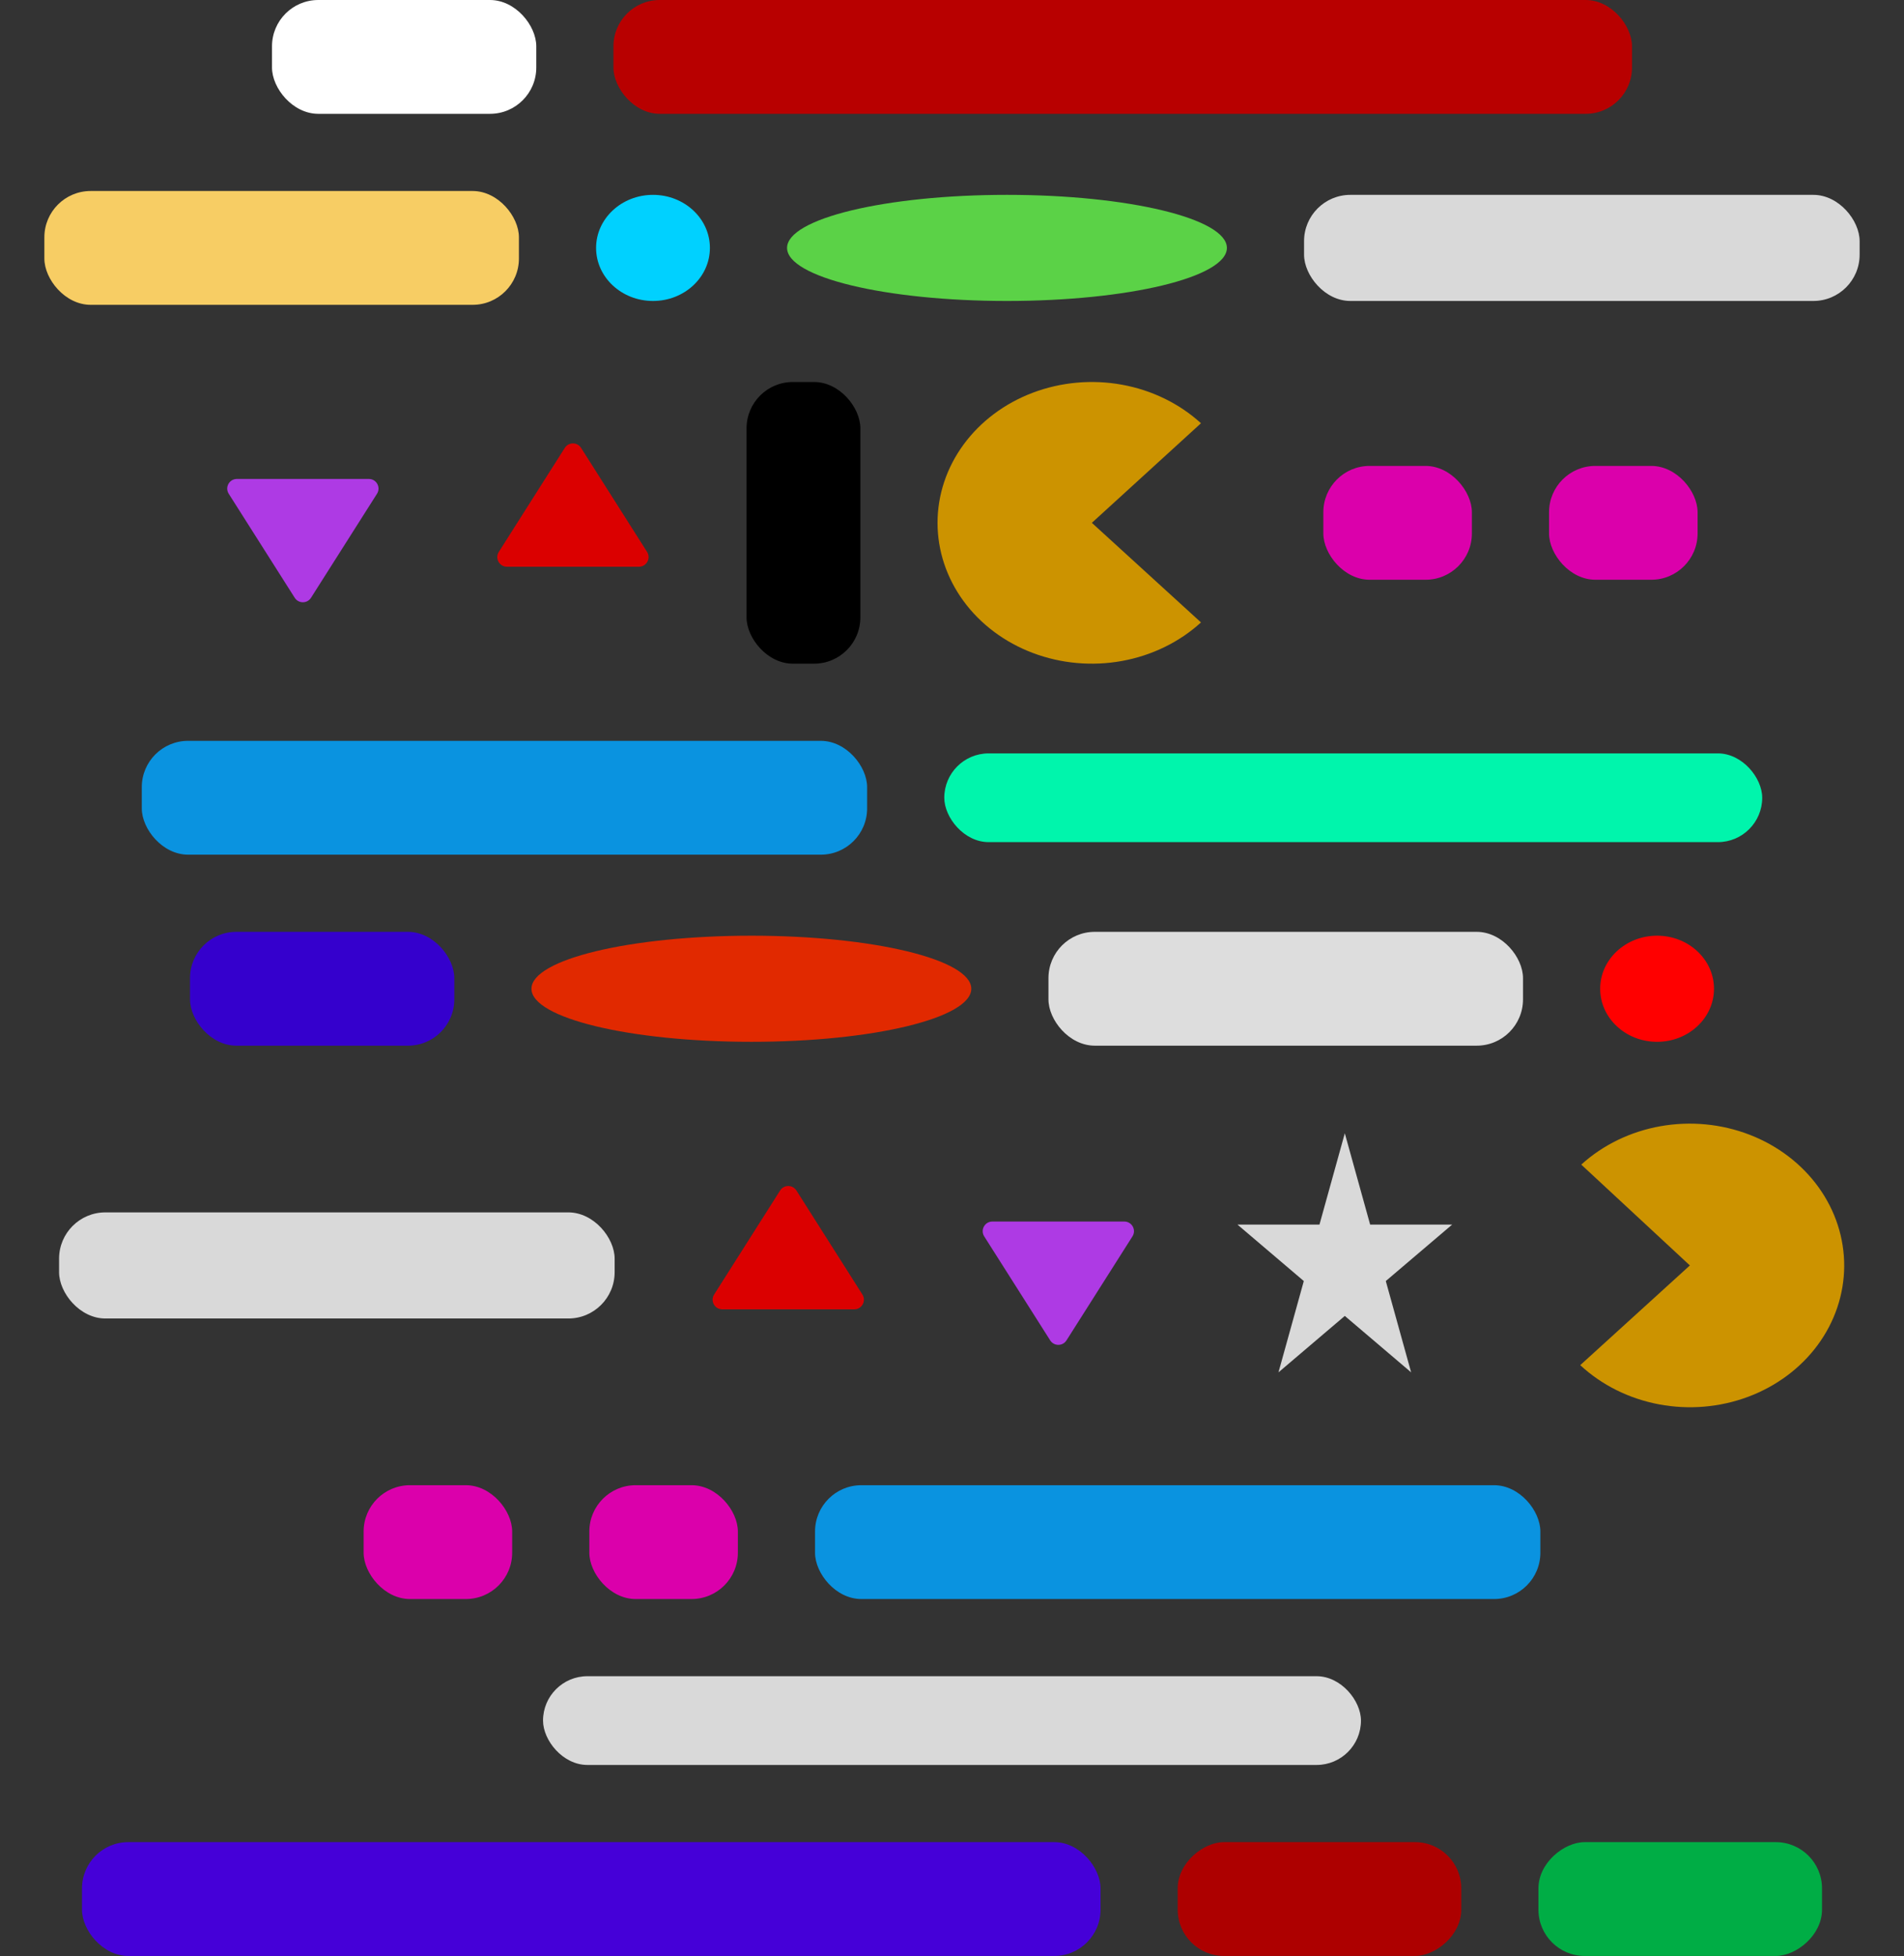 <svg width="987" height="1014" viewBox="0 0 987 1014" fill="none" xmlns="http://www.w3.org/2000/svg">
<rect x="0" y="0" width="987" height="1014" fill="#333333" stroke="none"/>
<rect x="141" width="137" height="59" rx="24" fill="white"/>
<rect x="318" width="528" height="59" rx="24" fill="#B80000"/>
<rect x="23" y="99" width="246" height="59" rx="24" fill="#F7CD64"/>
<ellipse cx="338.5" cy="128.5" rx="29.5" ry="27.5" fill="#00D1FF"/>
<ellipse cx="522" cy="128.5" rx="114" ry="27.5" fill="#5BD247"/>
<rect x="676" y="101" width="288" height="55" rx="24" fill="#D9D9D9"/>
<path d="M161.222 309.845C159.258 312.941 154.742 312.941 152.778 309.845L118.57 255.929C116.458 252.6 118.85 248.25 122.792 248.25H191.208C195.15 248.25 197.542 252.6 195.43 255.929L161.222 309.845Z" fill="#AE3AE4"/>
<path d="M292.778 232.155C294.742 229.059 299.258 229.059 301.222 232.155L335.43 286.071C337.542 289.4 335.15 293.75 331.208 293.75H262.792C258.85 293.75 256.458 289.4 258.57 286.071L292.778 232.155Z" fill="#DB0000"/>
<rect x="387" y="198" width="59" height="146" rx="24" fill="black"/>
<path d="M622.569 219.381C611.38 209.172 597.126 202.219 581.607 199.403C566.089 196.586 550.003 198.032 535.385 203.557C520.767 209.082 508.273 218.439 499.482 230.443C490.692 242.448 486 256.562 486 271C486 285.438 490.692 299.552 499.482 311.557C508.273 323.561 520.767 332.918 535.385 338.443C550.003 343.968 566.089 345.414 581.607 342.597C597.126 339.781 611.38 332.828 622.569 322.619L566 271L622.569 219.381Z" fill="#CC9300"/>
<rect x="686" y="241.5" width="77" height="59" rx="24" fill="#DB00AB"/>
<rect x="803" y="241.5" width="77" height="59" rx="24" fill="#DB00AB"/>
<rect x="73.5" y="384" width="376" height="59" rx="24" fill="#0A93E0"/>
<rect x="489.5" y="390.5" width="424" height="46" rx="23" fill="#00F5AC"/>
<rect x="98.5" y="483" width="137" height="59" rx="24" fill="#3500CD"/>
<ellipse cx="389.5" cy="512.5" rx="114" ry="27.5" fill="#E12900"/>
<rect x="543.5" y="483" width="246" height="59" rx="24" fill="#DDDDDD"/>
<ellipse cx="859" cy="512.5" rx="29.5" ry="27.5" fill="#FF0000"/>
<rect x="30.623" y="628.411" width="288" height="55" rx="24" fill="#D9D9D9"/>
<path d="M404.401 617.065C406.365 613.97 410.881 613.97 412.845 617.065L447.052 670.982C449.164 674.311 446.773 678.661 442.83 678.661H374.415C370.473 678.661 368.081 674.311 370.193 670.982L404.401 617.065Z" fill="#DB0000"/>
<path d="M552.845 694.756C550.881 697.851 546.365 697.851 544.401 694.756L510.193 640.839C508.081 637.51 510.473 633.161 514.415 633.161H582.83C586.773 633.161 589.164 637.51 587.052 640.839L552.845 694.756Z" fill="#AE3AE4"/>
<path d="M697.123 587.411L710.257 634.743H752.76L718.374 663.996L731.508 711.328L697.123 682.075L662.737 711.328L675.871 663.996L641.486 634.743H683.989L697.123 587.411Z" fill="#D9D9D9"/>
<path d="M819.165 707.591C830.3 717.928 844.518 725.001 860.022 727.917C875.526 730.833 891.618 729.46 906.265 723.973C920.911 718.485 933.454 709.129 942.307 697.087C951.159 685.045 955.924 670.859 955.999 656.322C956.074 641.786 951.455 627.551 942.727 615.419C933.999 603.287 921.553 593.802 906.964 588.164C892.375 582.526 876.297 580.988 860.764 583.744C845.231 586.5 830.941 593.427 819.7 603.648L876 655.911L819.165 707.591Z" fill="#CC9300"/>
<rect x="188.5" y="769.822" width="77" height="59" rx="24" fill="#DB00AB"/>
<rect x="305.5" y="769.822" width="77" height="59" rx="24" fill="#DB00AB"/>
<rect x="422.5" y="769.822" width="376" height="59" rx="24" fill="#0A93E0"/>
<rect x="281.5" y="868.822" width="424" height="46" rx="23" fill="#D9D9D9"/>
<rect x="42.5" y="954.822" width="528" height="59" rx="24" fill="#4500D8"/>
<rect x="610.5" y="1013.82" width="59" height="147" rx="24" transform="rotate(-90 610.5 1013.82)" fill="#AD0000"/>
<rect x="797.5" y="1013.82" width="59" height="147" rx="24" transform="rotate(-90 797.5 1013.82)" fill="#00AD45"/>
</svg>
